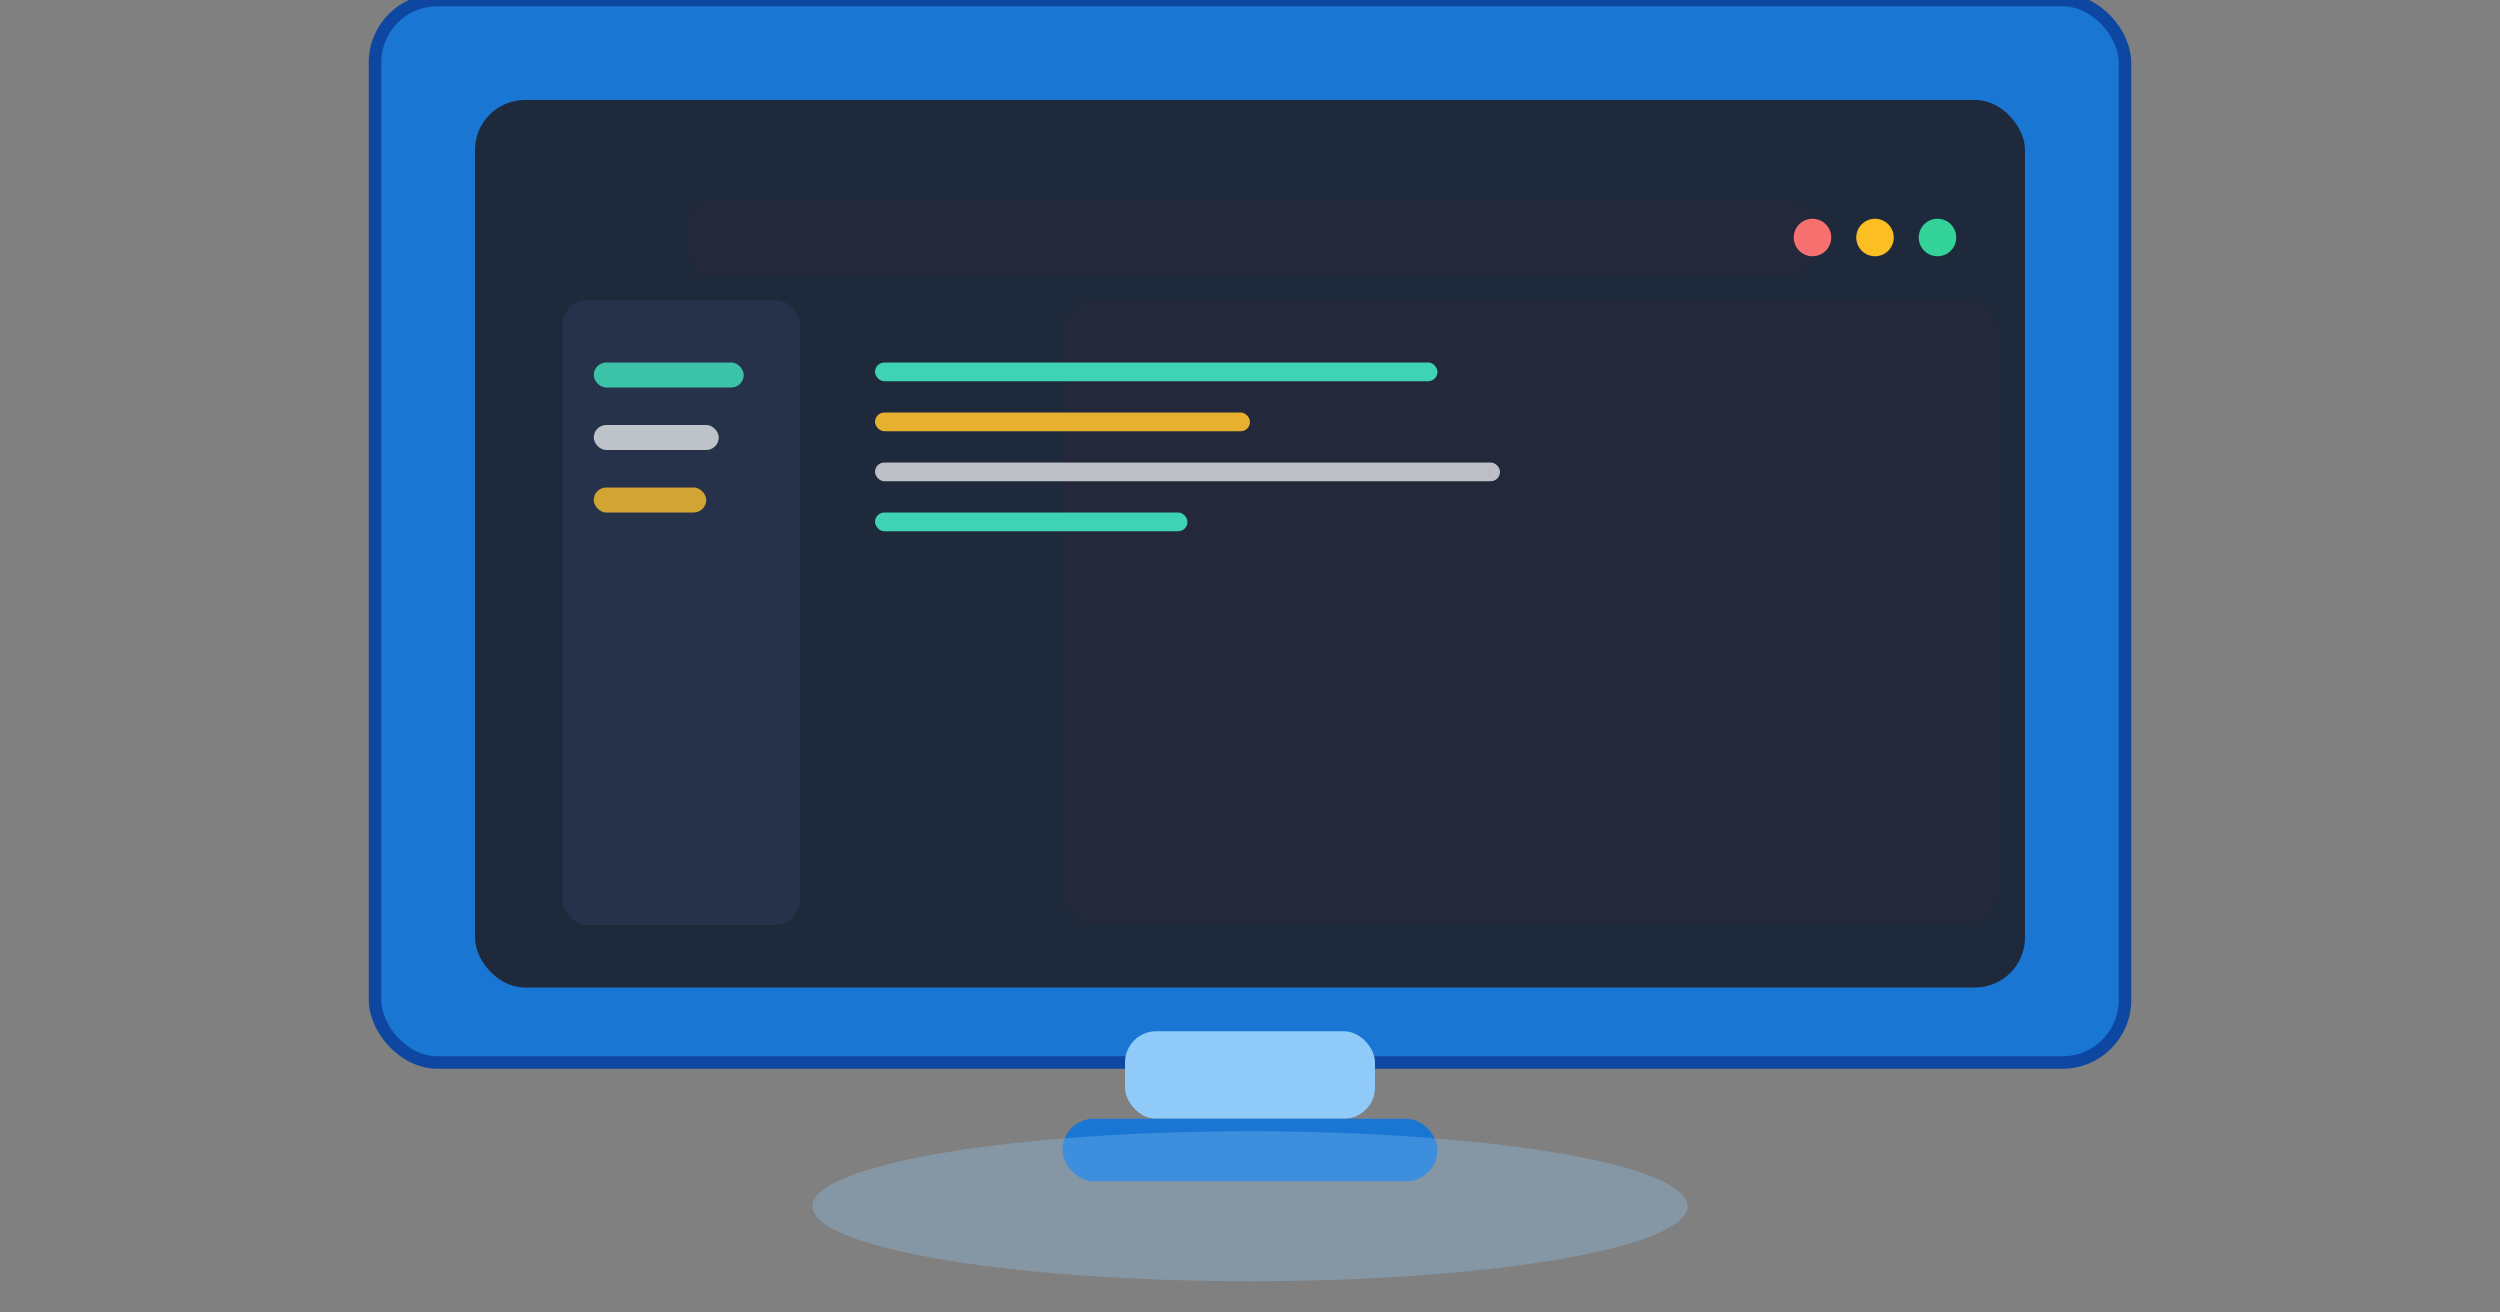 <svg
  viewBox="0 0 400 210"
  fill="none"
  xmlns="http://www.w3.org/2000/svg"
>
  <rect x="0" y="0" width="400" height="210" fill="#808080" stroke="none"/>
  <!-- Monitor base (más grande) -->
  <rect x="60" y="0" width="280" height="170" rx="10" fill="#1976d2" stroke="#0d47a1" stroke-width="2"/>
  <!-- Pantalla -->
  <rect x="76" y="16" width="248" height="142" rx="8" fill="#1e293b" />
  <!-- Soporte -->
  <rect x="180" y="165" width="40" height="14" rx="5" fill="#90caf9"/>
  <rect x="170" y="179" width="60" height="10" rx="5" fill="#1976d2"/>
  <!-- Sombra bajo el monitor -->
  <ellipse cx="200" cy="193" rx="70" ry="12" fill="#90caf9" opacity="0.3"/>
  <!-- Barra superior tipo VS Code -->
  <rect x="110" y="32" width="180" height="12" rx="4" fill="#23293a"/>
  <!-- Botones ventana -->
  <circle cx="290" cy="38" r="3" fill="#f87171"/>
  <circle cx="300" cy="38" r="3" fill="#fbbf24"/>
  <circle cx="310" cy="38" r="3" fill="#34d399"/>
  <!-- Panel lateral izquierdo tipo VS Code (sin iconos) -->
  <rect x="90" y="48" width="32" height="100" rx="5" fill="#23293a" opacity="0.98"/>
  <!-- Panel de archivos -->
  <rect x="90" y="48" width="38" height="100" rx="4" fill="#26324a" opacity="0.98"/>
  <!-- Archivos -->
  <rect x="95" y="58" width="24" height="4" rx="2" fill="#43e6c2" opacity="0.8"/>
  <rect x="95" y="68" width="20" height="4" rx="2" fill="#fff" opacity="0.7"/>
  <rect x="95" y="78" width="18" height="4" rx="2" fill="#fbc02d" opacity="0.8"/>
  <!-- Panel de código a la derecha -->
  <rect x="170" y="48" width="150" height="100" rx="6" fill="#23293a" opacity="0.98"/>
  <!-- Líneas de código (menos y más delgadas) -->
  <rect x="140" y="58" width="90" height="3" rx="1.5" fill="#43e6c2" opacity="0.9"/>
  <rect x="140" y="66" width="60" height="3" rx="1.5" fill="#fbc02d" opacity="0.9"/>
  <rect x="140" y="74" width="100" height="3" rx="1.5" fill="#fff" opacity="0.7"/>
  <rect x="140" y="82" width="50" height="3" rx="1.5" fill="#43e6c2" opacity="0.9"/>
</svg>